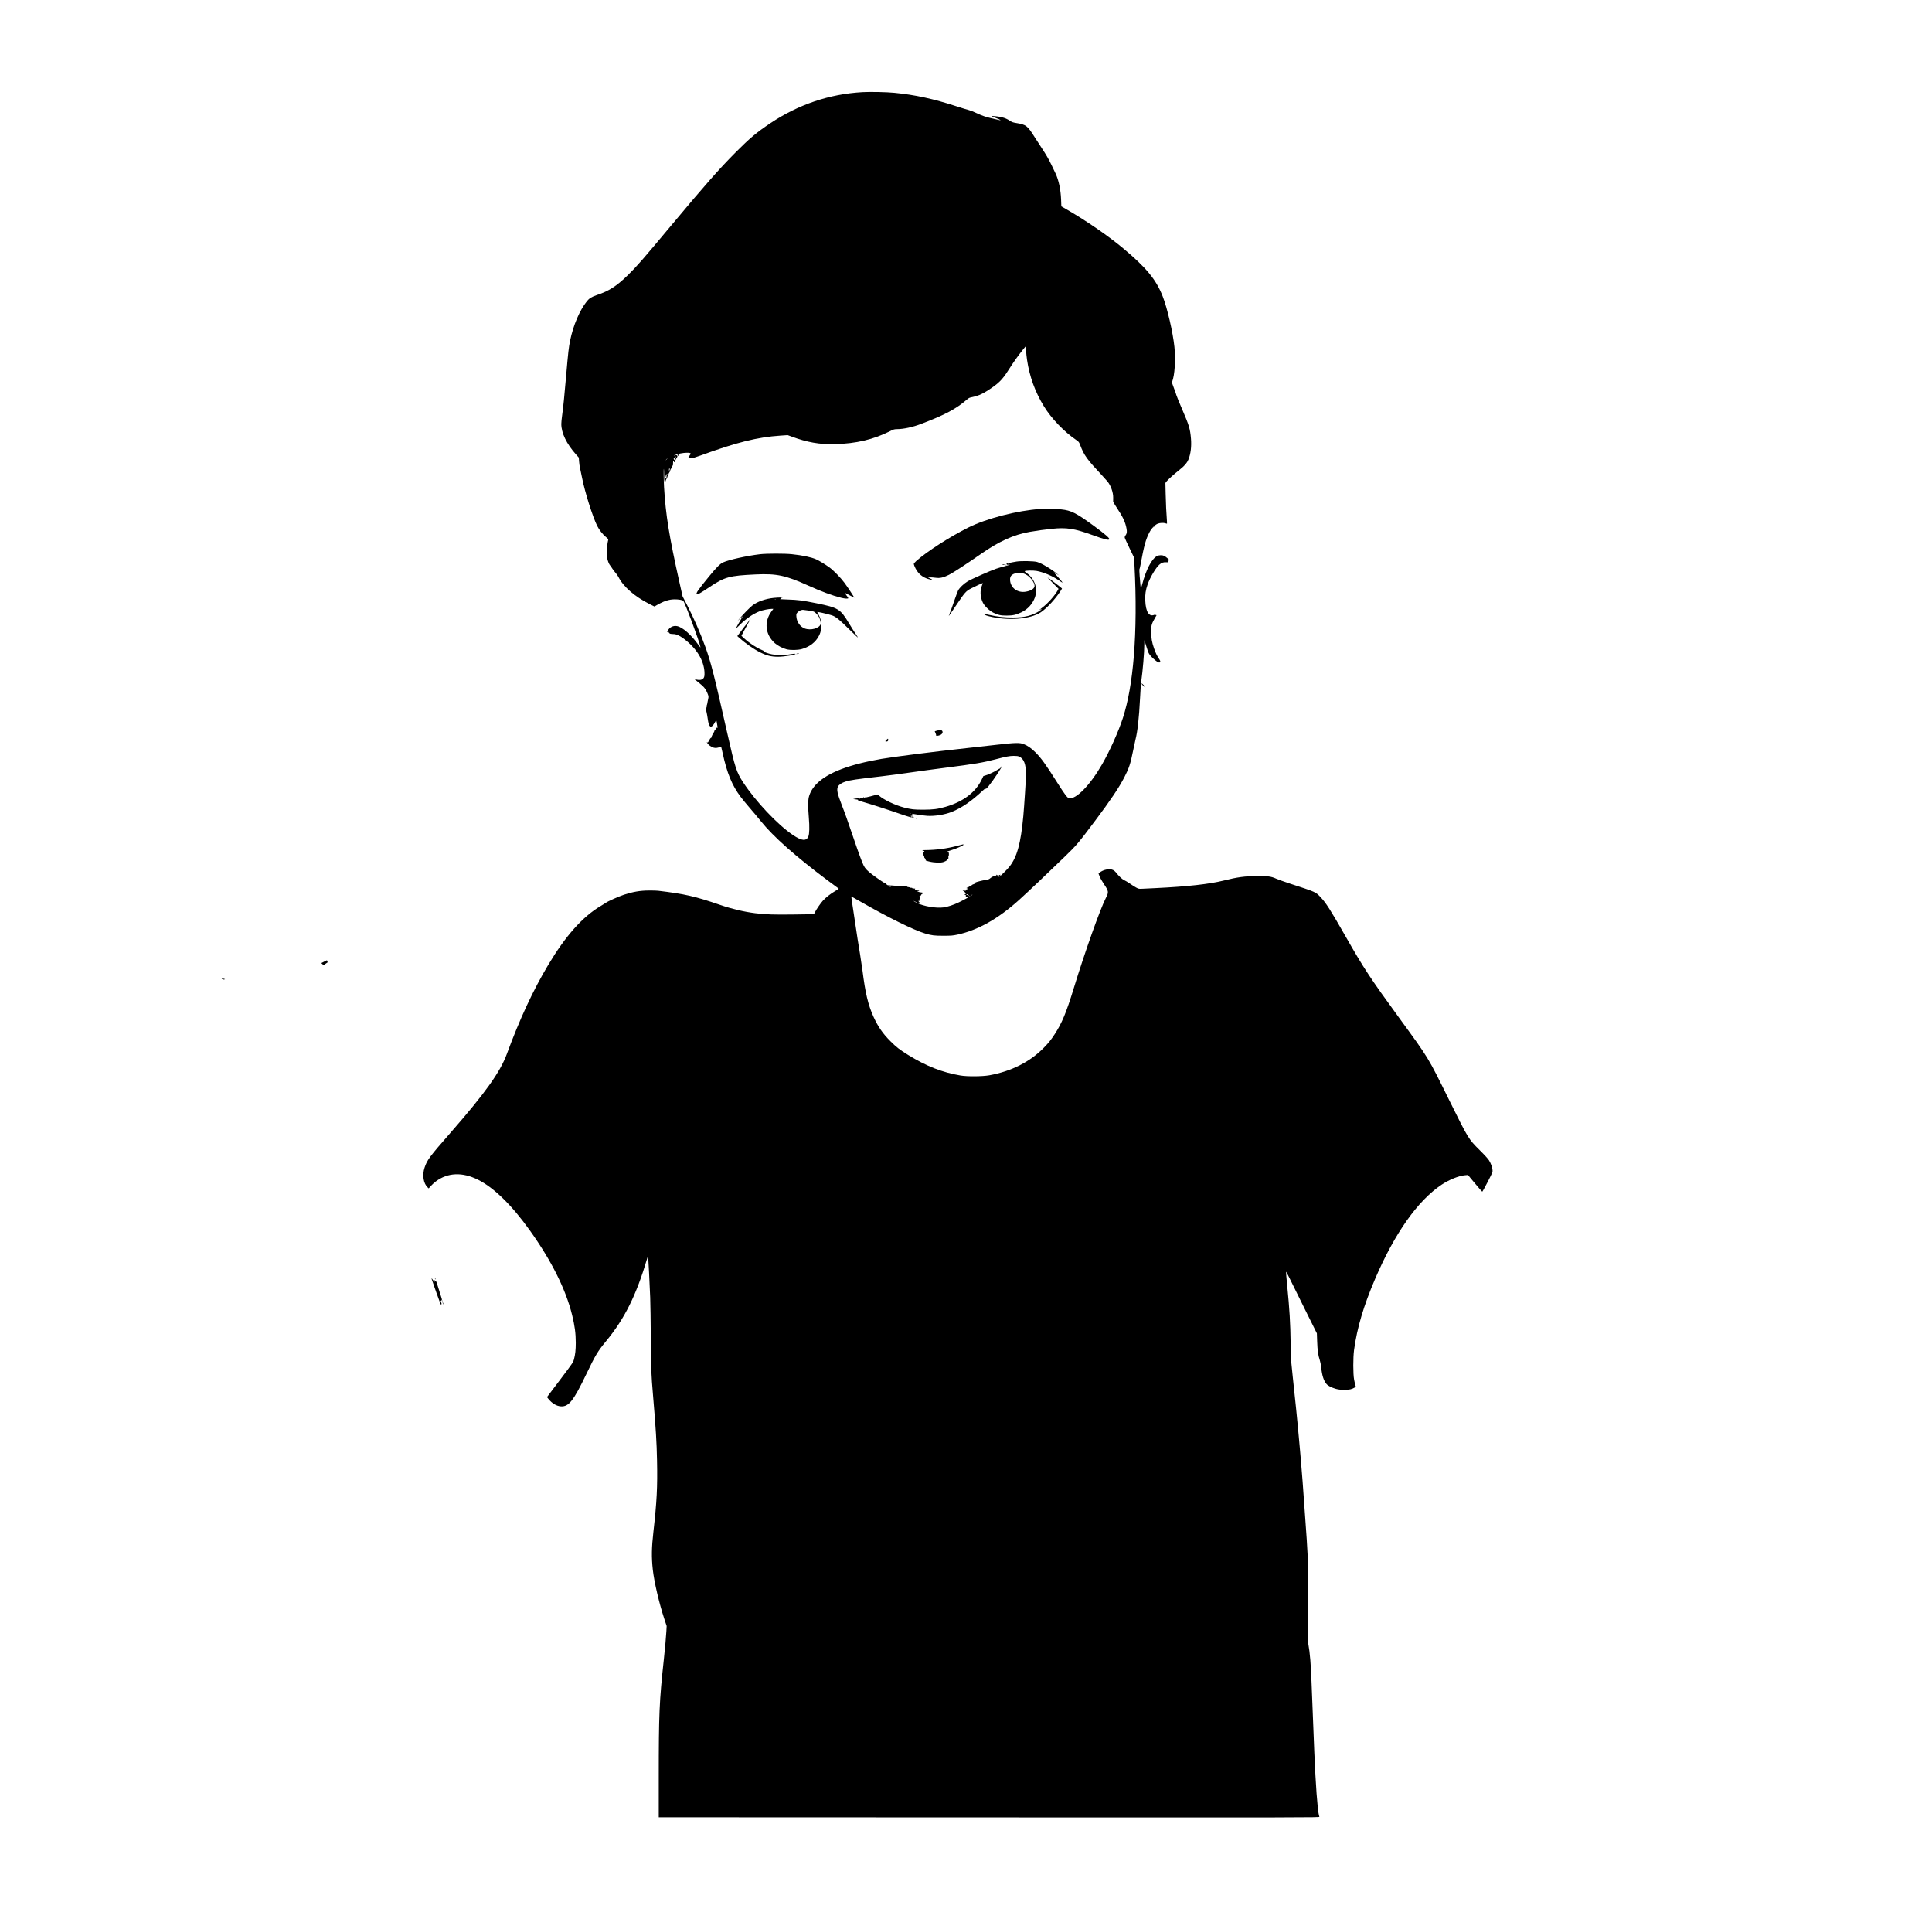 <?xml version="1.0" standalone="no"?>
<!DOCTYPE svg PUBLIC "-//W3C//DTD SVG 20010904//EN"
 "http://www.w3.org/TR/2001/REC-SVG-20010904/DTD/svg10.dtd">
<svg version="1.0" xmlns="http://www.w3.org/2000/svg"
 width="4719pt" height="4662pt" viewBox="0 0 4719 4662"
 preserveAspectRatio="xMidYMid meet">

<g transform="translate(0,4662) scale(0.1,-0.1)"
fill="#000000" stroke="none">
<path d="M21060 44370 c-803 -46 -1562 -303 -2245 -760 -329 -220 -505 -367
-840 -704 -399 -400 -744 -791 -1575 -1786 -704 -843 -842 -1001 -1066 -1221
-273 -266 -461 -387 -751 -483 -129 -43 -189 -80 -246 -150 -180 -226 -335
-588 -412 -965 -33 -159 -48 -291 -95 -836 -46 -533 -72 -788 -100 -990 -11
-77 -20 -171 -20 -210 1 -222 126 -482 360 -745 l67 -75 7 -95 c3 -52 15 -131
26 -175 10 -44 33 -151 50 -239 67 -339 257 -940 366 -1159 50 -99 133 -206
210 -269 51 -41 64 -57 60 -73 -32 -127 -44 -329 -27 -435 12 -74 45 -159 74
-190 12 -14 35 -46 50 -72 15 -25 49 -70 75 -100 27 -29 62 -78 77 -108 122
-242 396 -480 766 -666 l114 -57 30 18 c187 111 319 156 460 157 92 2 198 -17
214 -36 45 -54 386 -969 416 -1116 7 -33 5 -32 -35 25 -183 259 -396 448 -534
474 -95 18 -184 -28 -230 -118 -15 -29 -15 -29 9 -27 13 2 22 0 20 -4 -3 -4 5
-16 16 -26 15 -14 37 -18 87 -19 80 0 155 -33 267 -117 306 -230 484 -517 502
-811 7 -108 -10 -157 -64 -182 -36 -17 -107 -14 -163 7 -32 12 -25 5 102 -96
112 -89 159 -148 199 -251 27 -69 28 -78 18 -127 -7 -29 -13 -60 -14 -68 -4
-36 -18 -97 -27 -114 -8 -14 -7 -17 4 -10 11 6 11 5 -1 -9 -7 -9 -10 -17 -6
-17 5 0 1 -8 -8 -18 -10 -10 -14 -21 -11 -24 11 -12 34 -116 49 -225 16 -117
33 -170 60 -193 31 -26 81 23 137 133 14 28 15 27 31 -65 19 -107 20 -118 8
-100 -6 10 -14 5 -30 -21 -12 -20 -26 -37 -30 -39 -5 -2 -11 -12 -13 -23 -1
-11 -6 -22 -9 -25 -16 -14 -66 -117 -62 -127 3 -7 -1 -13 -9 -13 -12 0 -32
-28 -65 -93 -13 -24 -17 -26 -31 -15 -13 11 -14 11 -4 -7 34 -59 103 -111 168
-126 40 -9 61 -8 113 5 35 9 65 15 67 13 2 -2 17 -66 33 -142 108 -499 229
-794 444 -1080 41 -55 141 -176 222 -270 81 -93 202 -237 268 -320 306 -379
843 -856 1622 -1440 133 -99 252 -187 265 -196 24 -16 24 -16 -72 -72 -114
-67 -226 -155 -299 -235 -55 -60 -155 -205 -195 -283 l-23 -47 -483 -7 c-497
-7 -699 0 -948 31 -275 34 -576 105 -860 203 -611 210 -864 268 -1515 346 -33
4 -136 7 -228 6 -211 -1 -386 -31 -604 -102 -132 -43 -407 -166 -446 -199 -7
-6 -63 -40 -124 -77 -441 -260 -860 -730 -1283 -1439 -370 -619 -697 -1323
-1010 -2174 -163 -444 -529 -956 -1375 -1924 -517 -591 -571 -664 -635 -854
-60 -181 -29 -385 75 -482 l26 -25 49 56 c27 31 82 81 122 112 292 221 653
236 1038 42 387 -195 820 -619 1260 -1234 529 -740 879 -1440 1034 -2069 64
-258 89 -447 89 -677 0 -172 -12 -286 -44 -405 -20 -74 -28 -86 -339 -499
l-320 -423 31 -39 c89 -113 202 -181 310 -187 191 -11 307 135 619 786 223
465 277 555 480 802 458 555 741 1124 1009 2030 l19 65 5 -55 c7 -69 34 -619
48 -970 6 -146 12 -593 15 -995 4 -743 10 -874 55 -1405 70 -831 88 -1127 97
-1585 13 -649 -5 -994 -88 -1730 -45 -399 -49 -627 -15 -935 34 -302 155 -820
282 -1204 l56 -169 -7 -131 c-7 -131 -32 -404 -61 -676 -112 -1032 -125 -1336
-125 -2895 l0 -970 8071 -3 c7783 -3 8071 -3 8065 15 -18 63 -26 114 -40 243
-38 355 -74 1005 -111 2025 -31 842 -55 1392 -70 1559 -16 181 -28 281 -43
356 -14 71 -16 128 -12 355 9 503 5 1536 -8 1800 -13 263 -38 658 -47 750 -3
28 -12 156 -20 285 -16 246 -35 509 -59 820 -8 102 -20 246 -26 320 -5 74 -15
185 -20 245 -6 61 -17 189 -25 285 -8 96 -20 220 -25 275 -5 55 -19 199 -30
320 -21 223 -48 490 -75 735 -8 74 -26 245 -40 380 -13 135 -29 290 -35 345
-6 55 -13 264 -16 465 -7 505 -26 827 -85 1423 -17 169 -29 315 -27 324 2 9
41 -62 87 -158 46 -96 215 -437 375 -759 l291 -585 7 -200 c7 -214 24 -335 63
-451 13 -39 29 -118 35 -175 20 -201 60 -327 130 -411 37 -45 127 -90 235
-120 61 -16 109 -21 200 -21 125 -1 181 12 252 54 31 20 32 21 19 57 -7 20
-22 82 -32 137 -26 136 -26 540 -1 725 75 545 233 1078 515 1737 477 1113
1038 1907 1622 2298 186 124 424 220 575 232 l70 6 170 -204 c94 -112 174
-204 179 -204 5 0 65 108 133 240 120 233 123 241 118 290 -9 76 -42 167 -87
237 -24 38 -114 137 -227 248 -274 272 -277 277 -746 1225 -526 1065 -486 998
-1227 2015 -700 961 -852 1192 -1293 1965 -383 671 -487 834 -623 977 -120
125 -107 120 -746 328 -137 45 -288 99 -335 120 -122 55 -196 65 -461 64 -298
-1 -487 -26 -822 -110 -350 -87 -886 -147 -1658 -184 -113 -5 -253 -12 -311
-15 -105 -5 -106 -5 -167 27 -34 18 -102 62 -153 97 -50 35 -115 73 -143 86
-50 22 -133 101 -199 188 -15 20 -46 46 -69 58 -83 42 -240 12 -330 -63 l-27
-23 28 -73 c16 -40 63 -123 105 -185 118 -175 120 -196 47 -337 -138 -267
-515 -1324 -785 -2207 -185 -603 -290 -853 -468 -1125 -91 -138 -141 -202
-258 -322 -337 -348 -799 -581 -1337 -678 -170 -30 -538 -33 -703 -5 -445 75
-835 228 -1281 503 -202 125 -285 189 -430 334 -187 186 -306 359 -415 600
-132 295 -199 574 -269 1135 -13 103 -94 624 -120 770 -10 56 -112 734 -140
930 -8 54 -13 100 -12 101 1 0 106 -58 232 -131 672 -385 1294 -691 1571 -774
159 -47 229 -56 449 -55 189 0 223 3 338 27 498 106 999 387 1509 849 247 224
663 618 1112 1053 292 282 331 329 752 890 365 486 575 798 705 1050 116 224
150 327 218 666 22 108 47 223 55 256 50 192 88 536 111 998 8 176 22 367 30
425 38 263 74 697 75 910 l1 95 43 -135 c23 -74 50 -153 60 -175 31 -74 208
-235 257 -235 39 0 39 32 -1 89 -53 79 -83 142 -123 257 -52 150 -69 249 -70
404 0 163 9 194 110 367 l24 41 -23 -4 c-13 -2 -17 -2 -10 2 29 14 9 22 -23 8
-130 -54 -210 71 -222 351 -6 150 9 251 58 393 60 171 199 405 287 483 53 46
100 62 169 58 46 -4 50 -2 42 14 -8 13 -6 17 8 17 15 0 16 2 3 10 -14 9 -8 14
15 11 19 -2 -83 86 -118 103 -48 22 -129 21 -176 -4 -131 -67 -269 -331 -367
-705 -16 -62 -30 -99 -32 -85 -19 185 -38 457 -32 465 5 6 16 51 25 100 89
485 129 630 223 810 49 93 141 186 206 208 57 20 139 22 185 6 18 -6 33 -10
35 -8 2 2 0 49 -4 104 -13 162 -22 353 -29 630 l-6 260 24 33 c31 42 180 176
332 297 116 93 170 156 206 242 56 135 79 322 62 515 -20 233 -46 322 -211
703 -72 165 -137 325 -145 355 -7 30 -36 111 -63 179 -39 98 -47 128 -40 147
63 165 87 541 55 852 -37 356 -173 945 -285 1231 -161 412 -398 701 -960 1171
-361 302 -893 669 -1376 949 l-141 81 -6 163 c-9 245 -59 480 -136 642 -21 44
-63 132 -94 197 -64 136 -141 269 -247 428 -42 63 -117 178 -165 255 -181 288
-211 311 -455 351 -75 12 -106 23 -145 49 -77 51 -125 72 -211 93 -80 20 -244
36 -244 24 0 -4 42 -22 94 -40 52 -18 102 -40 112 -48 18 -15 18 -15 -1 -10
-11 3 -74 17 -140 32 -195 43 -282 71 -425 138 -74 35 -160 69 -190 76 -30 7
-163 47 -295 90 -574 187 -1025 285 -1530 334 -189 19 -595 27 -785 16z m4025
-6535 c61 -412 200 -793 414 -1140 184 -299 494 -621 786 -819 67 -46 70 -50
100 -129 96 -251 164 -345 540 -746 50 -53 107 -116 127 -141 82 -103 140
-268 138 -395 -1 -38 -1 -80 -1 -92 1 -12 41 -82 90 -155 149 -223 209 -351
237 -509 15 -85 9 -119 -26 -167 -17 -22 -21 -38 -16 -59 4 -15 56 -129 116
-253 l109 -225 11 -190 c43 -794 37 -1571 -15 -2215 -50 -613 -139 -1115 -266
-1509 -109 -336 -322 -811 -509 -1136 -295 -513 -641 -867 -812 -830 -38 9
-107 102 -278 372 -289 457 -399 610 -541 751 -98 98 -190 162 -285 199 -99
38 -196 36 -639 -14 -203 -24 -539 -61 -745 -83 -772 -83 -1780 -211 -2090
-264 -791 -137 -1309 -335 -1581 -607 -97 -97 -167 -216 -194 -331 -19 -83
-19 -258 1 -495 19 -224 15 -399 -11 -461 -49 -120 -162 -110 -375 33 -374
251 -910 818 -1217 1286 -165 253 -195 344 -388 1199 -322 1427 -399 1731
-538 2115 -125 344 -273 684 -446 1020 l-109 211 -76 339 c-252 1129 -335
1640 -376 2322 -10 178 -14 460 -5 451 3 -2 5 -70 6 -151 0 -83 5 -149 10
-153 5 -3 7 -15 3 -26 -4 -13 -2 -18 5 -14 5 4 13 23 17 44 4 20 15 48 25 61
11 13 19 31 19 40 0 9 7 25 15 35 8 11 15 27 15 37 0 9 9 28 20 42 11 14 20
34 20 45 0 10 9 31 21 46 16 21 19 35 15 73 -5 42 -5 44 5 20 16 -40 30 -23
28 34 -2 28 3 55 9 61 9 9 12 7 12 -10 0 -12 5 -22 10 -22 6 0 10 7 10 17 0 9
10 30 23 47 12 17 28 44 36 61 11 26 10 31 -5 42 -10 8 -25 11 -32 8 -8 -3
-26 -7 -40 -10 -15 -3 -3 4 27 15 79 29 195 51 283 53 86 2 112 -10 90 -41
-36 -49 -52 -78 -48 -87 1 -5 27 -9 57 -9 40 1 103 20 239 69 882 322 1389
448 1952 486 l177 12 98 -36 c377 -140 684 -194 1056 -184 519 13 938 112
1346 316 86 44 105 49 163 50 171 1 389 48 603 130 575 219 843 361 1113 593
47 41 62 47 135 61 116 21 235 71 360 152 275 177 364 263 516 503 122 192
241 360 348 492 l78 95 7 -110 c3 -60 14 -159 23 -220z m-8575 -2375 c0 -5 -5
-10 -11 -10 -5 0 -7 5 -4 10 3 6 8 10 11 10 2 0 4 -4 4 -10z m-32 -45 c2 -32
-14 -41 -20 -10 -3 13 -3 27 0 30 11 11 18 4 20 -20z m-178 2 c0 -2 -10 -12
-22 -23 l-23 -19 19 23 c18 21 26 27 26 19z m60 -254 c0 -10 -5 -25 -10 -33
-7 -11 -10 -7 -10 18 0 17 5 32 10 32 6 0 10 -8 10 -17z m-68 -141 c-7 -2 -12
-21 -12 -43 0 -28 -4 -39 -15 -39 -8 0 -19 -15 -25 -32 -10 -32 -10 -32 -4 7
3 22 10 44 15 50 5 5 9 16 9 25 0 24 33 67 38 50 3 -8 0 -16 -6 -18z m8603
-6881 c115 -52 165 -185 165 -439 0 -108 -42 -756 -65 -1012 -62 -669 -154
-1004 -340 -1237 -65 -81 -223 -236 -260 -255 -11 -6 -2 6 20 26 22 21 32 35
22 32 -10 -3 -23 -6 -28 -6 -6 0 -8 -4 -4 -9 6 -10 -45 1 -66 15 -7 4 -9 3 -5
-4 8 -14 -17 -27 -66 -36 -22 -4 -53 -21 -75 -41 -34 -31 -54 -38 -136 -49
-52 -7 -213 -47 -227 -57 -12 -7 -12 -11 -3 -17 8 -5 -5 -13 -35 -22 -26 -7
-53 -22 -60 -32 -7 -10 -17 -16 -22 -13 -5 3 -16 -2 -25 -11 -9 -9 -33 -23
-53 -30 -36 -12 -33 -18 13 -26 13 -3 4 -9 -27 -18 -48 -14 -63 -29 -30 -31 9
0 12 -3 5 -5 -7 -3 -20 -1 -30 4 -10 5 -27 6 -38 1 -18 -7 -18 -8 -2 -8 20 -1
66 -49 67 -68 0 -7 -10 -13 -22 -14 l-23 0 21 -9 c24 -10 41 -30 25 -30 -6 0
-3 -9 6 -20 15 -17 19 -18 33 -5 9 8 19 12 22 9 4 -3 16 -1 27 6 12 6 21 9 21
6 0 -8 -174 -104 -281 -155 -132 -63 -265 -107 -374 -123 -178 -25 -493 28
-653 112 -46 23 -81 44 -79 46 2 3 24 -7 48 -20 70 -38 86 -40 100 -14 12 22
11 22 -7 8 -10 -8 -16 -10 -12 -6 4 5 2 16 -5 24 -10 13 -9 15 6 9 15 -5 17 0
17 37 0 26 5 46 13 49 7 3 5 6 -5 6 -25 1 -22 17 3 24 11 3 23 15 26 26 3 12
11 21 18 21 13 0 29 29 21 38 -3 2 -22 6 -43 7 -21 1 -52 9 -68 18 l-30 16 28
1 c15 0 27 5 27 11 0 8 -13 9 -41 5 -48 -8 -77 8 -58 30 9 12 4 14 -30 14 -23
0 -41 5 -41 11 0 6 -9 9 -20 6 -11 -3 -20 -1 -20 3 0 5 -19 10 -42 12 -24 2
-42 8 -41 14 1 7 -39 11 -120 12 -67 1 -156 6 -197 11 -41 4 -83 7 -92 5 -10
-1 -18 1 -18 5 0 4 -7 8 -15 8 -8 0 -15 -5 -15 -10 0 -5 -15 0 -32 12 -18 11
-32 26 -30 32 1 6 -2 8 -8 4 -11 -7 -171 100 -330 220 -112 85 -170 145 -203
212 -39 77 -127 314 -241 651 -164 481 -217 631 -296 832 -109 280 -129 377
-92 450 22 45 96 94 180 120 125 39 240 56 882 130 146 17 452 57 680 90 228
33 627 87 885 120 717 92 910 124 1224 206 263 69 337 82 441 83 72 0 105 -4
135 -18z m-545 -2916 c-7 -9 -15 -13 -17 -11 -7 7 7 26 19 26 6 0 6 -6 -2 -15z
m-2590 -272 c0 -7 -39 17 -46 28 -3 6 5 3 20 -6 14 -10 26 -19 26 -22z m1875
-183 c3 -5 -3 -10 -15 -10 -12 0 -18 5 -15 10 3 6 10 10 15 10 5 0 12 -4 15
-10z m115 -5 c0 -2 -10 -9 -22 -15 -22 -11 -22 -10 -4 4 21 17 26 19 26 11z
m-85 -15 c-3 -5 -12 -10 -18 -10 -7 0 -6 4 3 10 19 12 23 12 15 0z"/>
<path d="M16565 35520 c-4 -6 -11 -8 -16 -4 -6 3 -5 -3 2 -14 12 -19 14 -19
26 -4 7 9 13 20 13 25 0 11 -18 9 -25 -3z"/>
<path d="M25405 34189 c-549 -35 -1309 -231 -1748 -450 -463 -232 -1005 -580
-1274 -817 -42 -37 -63 -63 -63 -78 0 -12 18 -58 40 -102 68 -136 182 -229
326 -266 92 -24 106 -19 39 14 l-60 28 56 1 c31 1 92 -4 135 -10 105 -14 184
4 324 73 97 48 426 263 778 508 444 309 800 471 1192 540 166 29 380 59 543
75 358 37 545 8 981 -149 307 -111 403 -135 421 -107 15 25 -101 125 -386 334
-428 312 -545 371 -787 396 -143 15 -369 19 -517 10z"/>
<path d="M18560 33084 c-319 -38 -757 -135 -898 -199 -74 -34 -159 -119 -338
-337 -270 -330 -330 -416 -307 -439 17 -17 90 23 305 168 379 253 489 284
1139 314 510 24 734 -24 1284 -274 314 -142 583 -242 802 -297 92 -23 173 -27
173 -8 0 6 -21 38 -46 70 -25 32 -42 58 -37 58 4 0 57 -27 117 -60 60 -33 110
-59 112 -58 5 5 -166 265 -238 362 -89 122 -267 304 -368 378 -90 66 -263 172
-328 199 -122 53 -332 97 -590 124 -174 19 -623 18 -782 -1z"/>
<path d="M24832 32906 c-136 -22 -252 -49 -252 -57 0 -8 33 -29 45 -29 4 0 5
7 2 15 -4 8 -2 17 4 20 5 4 8 1 7 -7 -2 -7 8 -14 22 -17 16 -2 -26 -16 -109
-37 -74 -19 -174 -48 -221 -64 -138 -47 -605 -254 -693 -307 -96 -58 -203
-160 -235 -225 -13 -26 -57 -145 -98 -263 -40 -119 -87 -248 -104 -288 -16
-39 -28 -72 -27 -74 2 -1 78 109 169 245 232 345 249 364 384 434 92 48 267
128 280 128 2 0 -5 -19 -15 -43 -59 -137 -53 -295 17 -437 40 -82 161 -198
253 -243 116 -57 185 -72 329 -71 150 0 227 18 356 79 157 75 271 201 332 363
34 93 36 228 4 323 -39 114 -109 207 -207 275 -35 24 -51 40 -44 45 28 17 205
20 290 5 161 -29 373 -117 524 -218 44 -29 86 -57 93 -61 35 -23 0 24 -105
139 -65 71 -104 119 -88 108 17 -12 50 -33 75 -48 l45 -27 -34 28 c-150 125
-390 268 -501 299 -77 22 -386 28 -498 10z m222 -315 c106 -52 216 -194 216
-280 0 -64 -80 -118 -210 -141 -200 -36 -370 83 -388 272 -6 69 9 110 50 140
49 34 107 48 190 45 62 -3 89 -10 142 -36z"/>
<path d="M24485 32831 c-14 -6 -8 -8 22 -7 23 0 36 4 30 8 -15 9 -26 9 -52 -1z"/>
<path d="M24566 32822 c-3 -5 1 -9 9 -9 8 0 12 4 9 9 -3 4 -7 8 -9 8 -2 0 -6
-4 -9 -8z"/>
<path d="M25715 32381 l140 -141 -20 -37 c-64 -121 -244 -323 -375 -421 -92
-69 -106 -82 -57 -53 49 30 48 11 -1 -22 -185 -122 -370 -169 -662 -169 -208
0 -367 17 -566 62 -71 16 -131 27 -133 24 -12 -12 31 -33 104 -52 459 -120
1017 -78 1277 94 138 92 335 301 468 498 27 41 50 79 50 83 -1 8 -317 250
-349 267 -9 4 47 -55 124 -133z"/>
<path d="M18905 32018 c-204 -20 -404 -90 -522 -181 -64 -49 -227 -215 -312
-317 l-55 -65 69 65 c55 53 64 58 46 30 -42 -68 -161 -277 -161 -284 0 -4 42
35 93 86 152 153 332 277 489 338 76 29 228 60 300 60 l38 0 -50 -68 c-181
-249 -148 -559 83 -768 69 -62 188 -125 287 -151 97 -25 272 -23 373 5 159 45
290 132 371 245 77 109 106 198 106 333 0 102 -16 168 -64 259 -17 33 -32 63
-34 66 -6 14 229 -39 352 -78 103 -33 172 -90 482 -395 82 -81 153 -148 157
-148 4 0 -17 35 -46 78 -30 42 -109 168 -176 279 -205 340 -257 371 -781 478
-353 71 -455 85 -715 93 -123 3 -202 9 -180 13 22 3 34 7 28 8 -28 3 -10 20
25 24 20 2 3 4 -38 4 -41 0 -115 -4 -165 -9z m42 -44 c-3 -3 -12 -4 -19 -1 -8
3 -5 6 6 6 11 1 17 -2 13 -5z m798 -265 c55 -6 114 -18 132 -26 40 -18 105
-88 131 -140 26 -52 45 -137 37 -165 -32 -104 -243 -162 -389 -107 -113 42
-196 161 -204 290 -4 62 -2 68 27 102 35 39 101 68 141 62 14 -2 70 -9 125
-16z"/>
<path d="M18170 31298 l-161 -213 43 -39 c151 -135 351 -275 506 -354 163 -83
279 -112 447 -112 151 0 457 52 422 71 -10 6 -60 2 -139 -12 -102 -18 -147
-20 -263 -16 -140 6 -205 18 -319 59 -41 15 -54 23 -42 28 12 4 -7 16 -61 38
-136 57 -306 169 -430 285 l-63 60 70 133 c38 73 90 167 114 209 25 41 44 75
42 75 -2 0 -76 -96 -166 -212z m1237 -654 c-3 -3 -12 -4 -19 -1 -8 3 -5 6 6 6
11 1 17 -2 13 -5z"/>
<path d="M19498 30663 c7 -3 16 -2 19 1 4 3 -2 6 -13 5 -11 0 -14 -3 -6 -6z"/>
<path d="M19455 30650 c-3 -6 1 -7 9 -4 18 7 21 14 7 14 -6 0 -13 -4 -16 -10z"/>
<path d="M22878 28774 l-47 -14 20 -45 c11 -25 17 -50 14 -55 -10 -17 57 -11
101 9 50 23 71 66 48 100 -18 25 -65 27 -136 5z"/>
<path d="M21649 28548 c-27 -28 -30 -34 -15 -36 39 -8 61 6 61 38 0 16 -3 30
-7 30 -3 0 -21 -15 -39 -32z"/>
<path d="M24446 27880 c-9 -17 -21 -30 -26 -30 -5 0 -35 -16 -67 -37 -71 -45
-199 -105 -276 -129 l-58 -18 -38 -80 c-150 -316 -457 -548 -886 -671 -191
-55 -302 -69 -540 -70 -232 0 -292 7 -470 52 -214 55 -489 185 -615 291 l-34
29 -141 -37 c-167 -44 -216 -54 -195 -40 13 8 13 10 -1 10 -9 0 -19 -7 -23
-15 -3 -8 -16 -15 -28 -14 -23 1 -22 1 2 10 28 10 34 10 -140 -13 -58 -8 -81
-14 -60 -15 82 -7 125 -15 106 -22 -12 -5 21 -18 100 -40 185 -51 644 -199
936 -301 179 -62 277 -90 295 -83 7 3 13 0 13 -6 0 -6 4 -11 10 -11 14 0 6 43
-8 48 -7 2 -15 -3 -18 -12 -3 -9 -11 -16 -16 -16 -6 0 -8 7 -5 14 4 11 1 13
-10 9 -11 -4 -14 -3 -9 6 5 7 14 10 22 7 7 -3 16 -1 19 5 4 5 17 7 31 5 14 -3
22 -1 19 5 -4 5 -11 7 -16 4 -5 -4 -9 -1 -9 5 0 7 -7 9 -16 6 -8 -3 -12 -2 -9
3 3 5 0 11 -7 14 -7 2 -3 2 9 1 212 -35 273 -43 358 -49 184 -12 428 27 598
94 243 97 493 268 758 519 53 50 96 85 96 77 0 -8 -5 -13 -10 -12 -5 1 -12 -4
-14 -10 -12 -32 21 -7 74 58 111 134 334 471 321 484 -2 3 -12 -9 -22 -25z
m-3438 -767 c-10 -2 -26 -2 -35 0 -10 3 -2 5 17 5 19 0 27 -2 18 -5z m1239
-359 c-3 -3 -12 -4 -19 -1 -8 3 -5 6 6 6 11 1 17 -2 13 -5z"/>
<path d="M24055 27342 c4 -8 -1 -23 -11 -35 -18 -22 -18 -22 6 0 20 19 22 25
11 35 -11 11 -13 10 -6 0z"/>
<path d="M21128 27153 c7 -3 16 -2 19 1 4 3 -2 6 -13 5 -11 0 -14 -3 -6 -6z"/>
<path d="M22375 26630 c3 -5 11 -10 16 -10 6 0 7 5 4 10 -3 6 -11 10 -16 10
-6 0 -7 -4 -4 -10z"/>
<path d="M23365 25958 c-242 -63 -498 -97 -754 -99 -88 -1 -100 -2 -71 -11 19
-5 37 -11 39 -13 2 -2 -9 -19 -23 -36 -15 -18 -23 -35 -18 -38 14 -9 44 -72
38 -78 -3 -3 5 -16 18 -28 17 -15 21 -26 15 -37 -7 -13 7 -19 84 -38 128 -32
286 -37 352 -13 61 22 99 48 91 61 -3 5 3 12 14 15 15 4 18 12 15 36 -2 17 -1
33 3 35 13 8 13 77 1 92 -6 8 -21 14 -33 14 -11 1 32 16 96 35 124 36 312 121
302 136 -6 11 10 14 -169 -33z"/>
<path d="M22471 24554 c0 -11 3 -14 6 -6 3 7 2 16 -1 19 -3 4 -6 -2 -5 -13z"/>
<path d="M28184 33758 l-19 -23 23 19 c12 11 22 21 22 23 0 8 -8 2 -26 -19z"/>
<path d="M27890 29911 c11 -22 82 -83 88 -76 5 4 -82 95 -92 95 -4 0 -2 -9 4
-19z"/>
<path d="M7917 23134 l-68 -35 28 -28 c28 -28 77 -33 66 -6 -3 8 9 21 30 32
31 17 33 20 23 44 l-11 27 -68 -34z"/>
<path d="M5427 22711 c15 -12 31 -17 49 -13 25 4 26 6 8 12 -10 4 -32 10 -49
14 l-30 6 22 -19z"/>
<path d="M10620 15405 c0 -5 5 -17 10 -25 5 -8 10 -10 10 -5 0 6 -5 17 -10 25
-5 8 -10 11 -10 5z"/>
<path d="M10545 15380 c39 -124 224 -641 225 -627 0 10 4 16 9 13 12 -8 8 25
-8 54 -10 17 -11 25 -2 28 6 2 11 13 12 25 1 16 4 12 10 -12 6 -18 12 -31 15
-28 3 2 -11 53 -30 113 -19 60 -55 176 -81 258 -41 131 -49 147 -59 129 -9
-18 -14 -20 -28 -9 -24 18 -23 29 2 16 14 -7 20 -7 20 0 0 10 -20 14 -47 11
-7 -1 -13 3 -13 9 0 6 -7 19 -16 28 -15 15 -16 14 -9 -8z"/>
<path d="M10811 14810 c0 -8 4 -24 9 -35 5 -13 9 -14 9 -5 0 8 -4 24 -9 35 -5
13 -9 14 -9 5z"/>
</g>
</svg>
